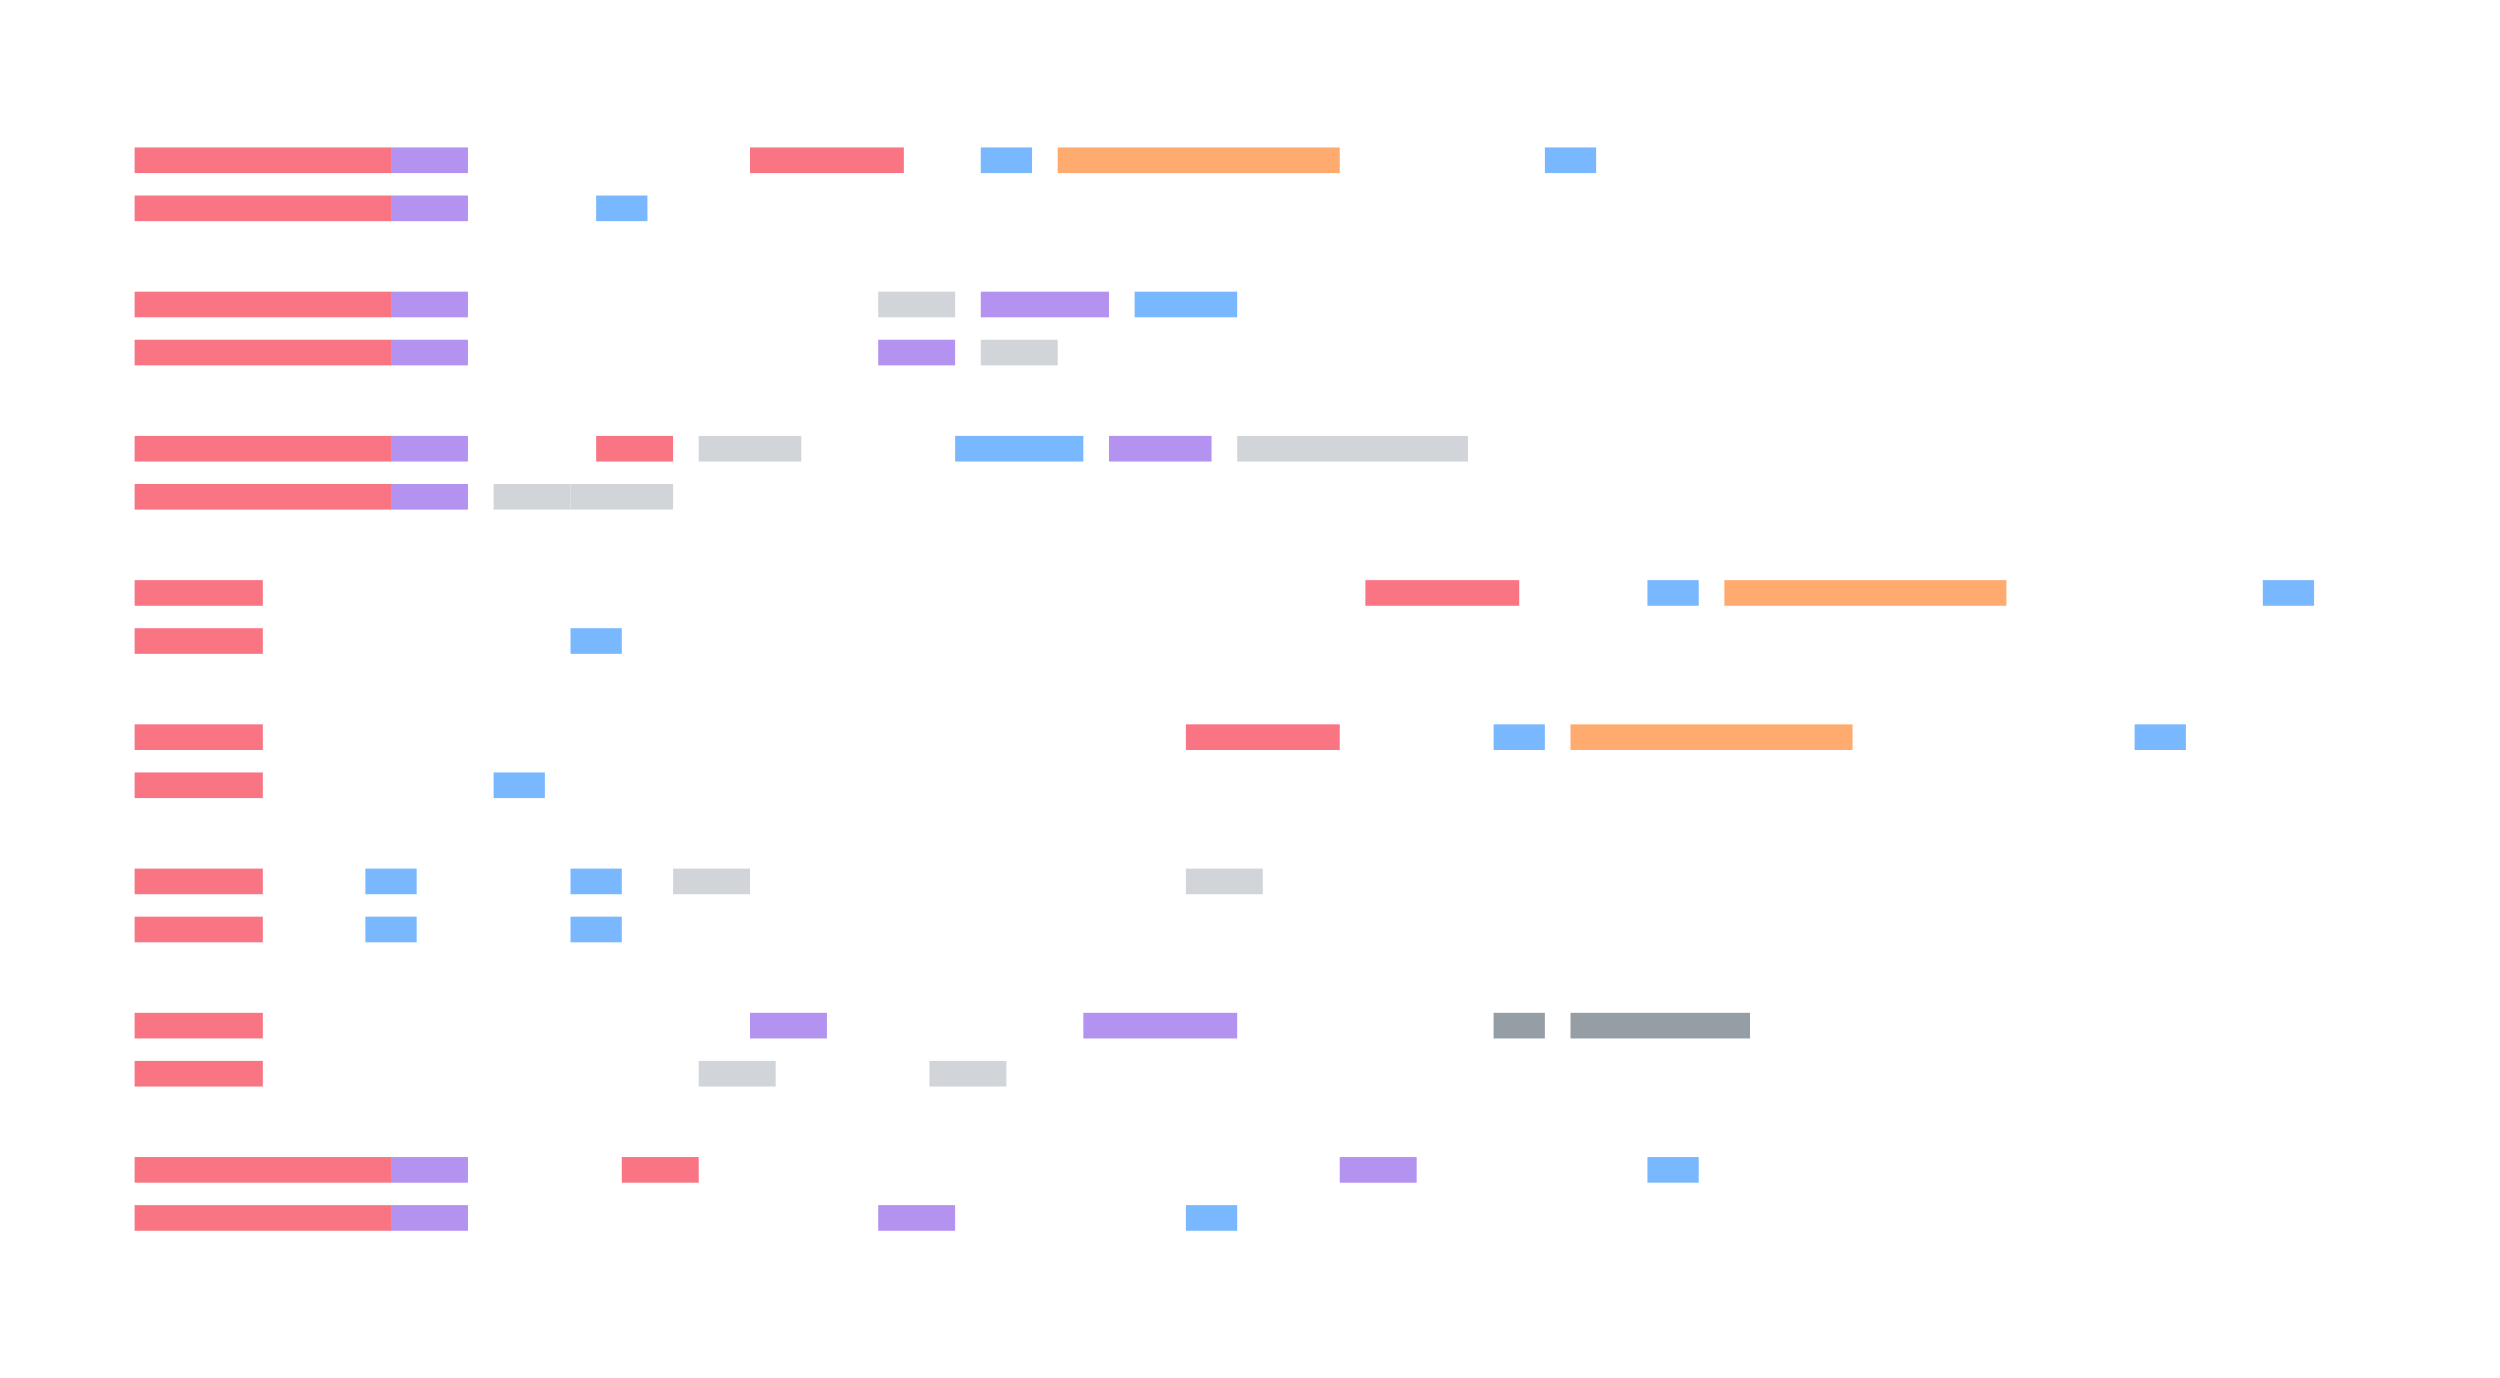 <svg class="faux code" xmlns="http://www.w3.org/2000/svg" xmlns:xlink="http://www.w3.org/1999/xlink" width="780" height="430" viewBox="0 0 780 430">
  <rect x="0" y="0" width="780" height="430" fill="none" />
  <g class="code block" stroke-linecap="square" stroke-width="8">
    <g class="code line">
      <line x1="46" y1="50" x2="118" y2="50" stroke="#f97583" />
      <line x1="126" y1="50" x2="142" y2="50" stroke="#b392f0" />
      <line x1="150" y1="50" x2="150" y2="50" stroke="#d1d5da" />
      <line x1="158" y1="50" x2="158" y2="50" stroke="#d1d5da" />
      <line x1="166" y1="50" x2="166" y2="50" stroke="#d1d5da" />
      <line x1="182" y1="50" x2="182" y2="50" stroke="#d1d5da" />
      <line x1="198" y1="50" x2="198" y2="50" stroke="#d1d5da" />
      <line x1="214" y1="50" x2="214" y2="50" stroke="#79b8ff" />
      <line x1="230" y1="50" x2="230" y2="50" stroke="#d1d5da" />
      <line x1="238" y1="50" x2="278" y2="50" stroke="#f97583" />
      <line x1="294" y1="50" x2="294" y2="50" stroke="#d1d5da" />
      <line x1="310" y1="50" x2="318" y2="50" stroke="#79b8ff" />
      <line x1="334" y1="50" x2="414" y2="50" stroke="#ffab70" />
      <line x1="422" y1="50" x2="422" y2="50" stroke="#d1d5da" />
      <line x1="438" y1="50" x2="438" y2="50" stroke="#d1d5da" />
      <line x1="454" y1="50" x2="454" y2="50" stroke="#d1d5da" />
      <line x1="470" y1="50" x2="470" y2="50" stroke="#d1d5da" />
      <line x1="486" y1="50" x2="494" y2="50" stroke="#79b8ff" />
      <line x1="502" y1="50" x2="502" y2="50" stroke="#d1d5da" />
      <line x1="518" y1="50" x2="518" y2="50" stroke="#d1d5da" />
      <line x1="526" y1="50" x2="526" y2="50" stroke="#d1d5da" />
      <line x1="542" y1="50" x2="542" y2="50" stroke="#d1d5da" />
    </g>
    <g class="code line">
      <line x1="46" y1="65" x2="118" y2="65" stroke="#f97583" />
      <line x1="126" y1="65" x2="142" y2="65" stroke="#b392f0" />
      <line x1="150" y1="65" x2="150" y2="65" stroke="#d1d5da" />
      <line x1="158" y1="65" x2="158" y2="65" stroke="#d1d5da" />
      <line x1="174" y1="65" x2="174" y2="65" stroke="#79b8ff" />
      <line x1="190" y1="65" x2="198" y2="65" stroke="#79b8ff" />
      <line x1="206" y1="65" x2="206" y2="65" stroke="#d1d5da" />
      <line x1="222" y1="65" x2="222" y2="65" stroke="#d1d5da" />
      <line x1="238" y1="65" x2="238" y2="65" stroke="#d1d5da" />
      <line x1="246" y1="65" x2="246" y2="65" stroke="#d1d5da" />
      <line x1="262" y1="65" x2="262" y2="65" stroke="#d1d5da" />
    </g>
    <g class="code line">
      <line x1="46" y1="95" x2="118" y2="95" stroke="#f97583" />
      <line x1="126" y1="95" x2="142" y2="95" stroke="#b392f0" />
      <line x1="150" y1="95" x2="150" y2="95" stroke="#d1d5da" />
      <line x1="158" y1="95" x2="158" y2="95" stroke="#d1d5da" />
      <line x1="166" y1="95" x2="166" y2="95" stroke="#d1d5da" />
      <line x1="174" y1="95" x2="174" y2="95" stroke="#d1d5da" />
      <line x1="182" y1="95" x2="182" y2="95" stroke="#d1d5da" />
      <line x1="190" y1="95" x2="190" y2="95" stroke="#d1d5da" />
      <line x1="198" y1="95" x2="198" y2="95" stroke="#d1d5da" />
      <line x1="214" y1="95" x2="214" y2="95" stroke="#d1d5da" />
      <line x1="230" y1="95" x2="230" y2="95" stroke="#d1d5da" />
      <line x1="238" y1="95" x2="238" y2="95" stroke="#d1d5da" />
      <line x1="254" y1="95" x2="254" y2="95" stroke="#d1d5da" />
      <line x1="262" y1="95" x2="262" y2="95" stroke="#d1d5da" />
      <line x1="278" y1="95" x2="294" y2="95" stroke="#d1d5da" />
      <line x1="302" y1="95" x2="302" y2="95" stroke="#d1d5da" />
      <line x1="310" y1="95" x2="342" y2="95" stroke="#b392f0" />
      <line x1="350" y1="95" x2="350" y2="95" stroke="#d1d5da" />
      <line x1="358" y1="95" x2="382" y2="95" stroke="#79b8ff" />
      <line x1="390" y1="95" x2="390" y2="95" stroke="#d1d5da" />
      <line x1="398" y1="95" x2="398" y2="95" stroke="#d1d5da" />
      <line x1="406" y1="95" x2="406" y2="95" stroke="#79b8ff" />
      <line x1="414" y1="95" x2="414" y2="95" stroke="#d1d5da" />
      <line x1="422" y1="95" x2="422" y2="95" stroke="#79b8ff" />
      <line x1="430" y1="95" x2="430" y2="95" stroke="#d1d5da" />
      <line x1="438" y1="95" x2="438" y2="95" stroke="#79b8ff" />
      <line x1="446" y1="95" x2="446" y2="95" stroke="#d1d5da" />
      <line x1="454" y1="95" x2="454" y2="95" stroke="#d1d5da" />
      <line x1="462" y1="95" x2="462" y2="95" stroke="#d1d5da" />
    </g>
    <g class="code line">
      <line x1="46" y1="110" x2="118" y2="110" stroke="#f97583" />
      <line x1="126" y1="110" x2="142" y2="110" stroke="#b392f0" />
      <line x1="150" y1="110" x2="150" y2="110" stroke="#d1d5da" />
      <line x1="158" y1="110" x2="158" y2="110" stroke="#d1d5da" />
      <line x1="166" y1="110" x2="166" y2="110" stroke="#d1d5da" />
      <line x1="174" y1="110" x2="174" y2="110" stroke="#d1d5da" />
      <line x1="182" y1="110" x2="182" y2="110" stroke="#d1d5da" />
      <line x1="190" y1="110" x2="190" y2="110" stroke="#d1d5da" />
      <line x1="198" y1="110" x2="198" y2="110" stroke="#d1d5da" />
      <line x1="214" y1="110" x2="214" y2="110" stroke="#d1d5da" />
      <line x1="230" y1="110" x2="230" y2="110" stroke="#d1d5da" />
      <line x1="238" y1="110" x2="238" y2="110" stroke="#d1d5da" />
      <line x1="254" y1="110" x2="254" y2="110" stroke="#d1d5da" />
      <line x1="262" y1="110" x2="262" y2="110" stroke="#d1d5da" />
      <line x1="278" y1="110" x2="294" y2="110" stroke="#b392f0" />
      <line x1="302" y1="110" x2="302" y2="110" stroke="#d1d5da" />
      <line x1="310" y1="110" x2="326" y2="110" stroke="#d1d5da" />
      <line x1="334" y1="110" x2="334" y2="110" stroke="#d1d5da" />
      <line x1="342" y1="110" x2="342" y2="110" stroke="#79b8ff" />
      <line x1="350" y1="110" x2="350" y2="110" stroke="#d1d5da" />
      <line x1="358" y1="110" x2="358" y2="110" stroke="#79b8ff" />
      <line x1="366" y1="110" x2="366" y2="110" stroke="#d1d5da" />
      <line x1="374" y1="110" x2="374" y2="110" stroke="#79b8ff" />
      <line x1="382" y1="110" x2="382" y2="110" stroke="#d1d5da" />
      <line x1="390" y1="110" x2="390" y2="110" stroke="#d1d5da" />
      <line x1="398" y1="110" x2="398" y2="110" stroke="#d1d5da" />
    </g>
    <g class="code line">
      <line x1="46" y1="140" x2="118" y2="140" stroke="#f97583" />
      <line x1="126" y1="140" x2="142" y2="140" stroke="#b392f0" />
      <line x1="150" y1="140" x2="150" y2="140" stroke="#d1d5da" />
      <line x1="158" y1="140" x2="158" y2="140" stroke="#d1d5da" />
      <line x1="174" y1="140" x2="174" y2="140" stroke="#d1d5da" />
      <line x1="190" y1="140" x2="206" y2="140" stroke="#f97583" />
      <line x1="222" y1="140" x2="246" y2="140" stroke="#d1d5da" />
      <line x1="262" y1="140" x2="262" y2="140" stroke="#79b8ff" />
      <line x1="278" y1="140" x2="278" y2="140" stroke="#d1d5da" />
      <line x1="286" y1="140" x2="286" y2="140" stroke="#d1d5da" />
      <line x1="294" y1="140" x2="294" y2="140" stroke="#d1d5da" />
      <line x1="302" y1="140" x2="334" y2="140" stroke="#79b8ff" />
      <line x1="342" y1="140" x2="342" y2="140" stroke="#d1d5da" />
      <line x1="350" y1="140" x2="374" y2="140" stroke="#b392f0" />
      <line x1="382" y1="140" x2="382" y2="140" stroke="#d1d5da" />
      <line x1="390" y1="140" x2="454" y2="140" stroke="#d1d5da" />
      <line x1="462" y1="140" x2="462" y2="140" stroke="#d1d5da" />
      <line x1="470" y1="140" x2="470" y2="140" stroke="#d1d5da" />
      <line x1="486" y1="140" x2="486" y2="140" stroke="#d1d5da" />
      <line x1="494" y1="140" x2="494" y2="140" stroke="#d1d5da" />
      <line x1="510" y1="140" x2="510" y2="140" stroke="#d1d5da" />
    </g>
    <g class="code line">
      <line x1="46" y1="155" x2="118" y2="155" stroke="#f97583" />
      <line x1="126" y1="155" x2="142" y2="155" stroke="#b392f0" />
      <line x1="150" y1="155" x2="150" y2="155" stroke="#d1d5da" />
      <line x1="158" y1="155" x2="174" y2="155" stroke="#d1d5da" />
      <line x1="182" y1="155" x2="206" y2="155" stroke="#d1d5da" />
      <line x1="214" y1="155" x2="214" y2="155" stroke="#d1d5da" />
      <line x1="230" y1="155" x2="230" y2="155" stroke="#d1d5da" />
      <line x1="246" y1="155" x2="246" y2="155" stroke="#d1d5da" />
      <line x1="254" y1="155" x2="254" y2="155" stroke="#d1d5da" />
      <line x1="270" y1="155" x2="270" y2="155" stroke="#d1d5da" />
    </g>
    <g class="code line">
      <line x1="46" y1="185" x2="78" y2="185" stroke="#f97583" />
      <line x1="86" y1="185" x2="86" y2="185" stroke="#d1d5da" />
      <line x1="102" y1="185" x2="102" y2="185" stroke="#79b8ff" />
      <line x1="118" y1="185" x2="118" y2="185" stroke="#d1d5da" />
      <line x1="134" y1="185" x2="134" y2="185" stroke="#79b8ff" />
      <line x1="142" y1="185" x2="142" y2="185" stroke="#d1d5da" />
      <line x1="158" y1="185" x2="158" y2="185" stroke="#79b8ff" />
      <line x1="166" y1="185" x2="166" y2="185" stroke="#d1d5da" />
      <line x1="182" y1="185" x2="182" y2="185" stroke="#79b8ff" />
      <line x1="190" y1="185" x2="190" y2="185" stroke="#d1d5da" />
      <line x1="206" y1="185" x2="206" y2="185" stroke="#79b8ff" />
      <line x1="222" y1="185" x2="222" y2="185" stroke="#d1d5da" />
      <line x1="230" y1="185" x2="230" y2="185" stroke="#d1d5da" />
      <line x1="246" y1="185" x2="246" y2="185" stroke="#d1d5da" />
      <line x1="262" y1="185" x2="262" y2="185" stroke="#79b8ff" />
      <line x1="278" y1="185" x2="278" y2="185" stroke="#d1d5da" />
      <line x1="286" y1="185" x2="286" y2="185" stroke="#d1d5da" />
      <line x1="294" y1="185" x2="294" y2="185" stroke="#79b8ff" />
      <line x1="302" y1="185" x2="302" y2="185" stroke="#d1d5da" />
      <line x1="318" y1="185" x2="318" y2="185" stroke="#d1d5da" />
      <line x1="334" y1="185" x2="334" y2="185" stroke="#79b8ff" />
      <line x1="350" y1="185" x2="350" y2="185" stroke="#d1d5da" />
      <line x1="358" y1="185" x2="358" y2="185" stroke="#d1d5da" />
      <line x1="366" y1="185" x2="366" y2="185" stroke="#79b8ff" />
      <line x1="374" y1="185" x2="374" y2="185" stroke="#d1d5da" />
      <line x1="390" y1="185" x2="390" y2="185" stroke="#d1d5da" />
      <line x1="406" y1="185" x2="406" y2="185" stroke="#79b8ff" />
      <line x1="422" y1="185" x2="422" y2="185" stroke="#d1d5da" />
      <line x1="430" y1="185" x2="470" y2="185" stroke="#f97583" />
      <line x1="486" y1="185" x2="486" y2="185" stroke="#d1d5da" />
      <line x1="494" y1="185" x2="494" y2="185" stroke="#d1d5da" />
      <line x1="502" y1="185" x2="502" y2="185" stroke="#79b8ff" />
      <line x1="518" y1="185" x2="526" y2="185" stroke="#79b8ff" />
      <line x1="542" y1="185" x2="622" y2="185" stroke="#ffab70" />
      <line x1="630" y1="185" x2="630" y2="185" stroke="#d1d5da" />
      <line x1="646" y1="185" x2="646" y2="185" stroke="#d1d5da" />
      <line x1="662" y1="185" x2="662" y2="185" stroke="#d1d5da" />
      <line x1="670" y1="185" x2="670" y2="185" stroke="#d1d5da" />
      <line x1="678" y1="185" x2="678" y2="185" stroke="#79b8ff" />
      <line x1="694" y1="185" x2="694" y2="185" stroke="#d1d5da" />
      <line x1="710" y1="185" x2="718" y2="185" stroke="#79b8ff" />
      <line x1="726" y1="185" x2="726" y2="185" stroke="#d1d5da" />
    </g>
    <g class="code line">
      <line x1="46" y1="200" x2="78" y2="200" stroke="#f97583" />
      <line x1="86" y1="200" x2="86" y2="200" stroke="#d1d5da" />
      <line x1="102" y1="200" x2="102" y2="200" stroke="#d1d5da" />
      <line x1="110" y1="200" x2="110" y2="200" stroke="#d1d5da" />
      <line x1="126" y1="200" x2="126" y2="200" stroke="#d1d5da" />
      <line x1="134" y1="200" x2="134" y2="200" stroke="#d1d5da" />
      <line x1="150" y1="200" x2="150" y2="200" stroke="#d1d5da" />
      <line x1="166" y1="200" x2="166" y2="200" stroke="#79b8ff" />
      <line x1="182" y1="200" x2="190" y2="200" stroke="#79b8ff" />
      <line x1="206" y1="200" x2="206" y2="200" stroke="#d1d5da" />
      <line x1="222" y1="200" x2="222" y2="200" stroke="#79b8ff" />
      <line x1="238" y1="200" x2="238" y2="200" stroke="#d1d5da" />
      <line x1="254" y1="200" x2="254" y2="200" stroke="#79b8ff" />
      <line x1="262" y1="200" x2="262" y2="200" stroke="#d1d5da" />
      <line x1="278" y1="200" x2="278" y2="200" stroke="#79b8ff" />
      <line x1="286" y1="200" x2="286" y2="200" stroke="#d1d5da" />
      <line x1="302" y1="200" x2="302" y2="200" stroke="#79b8ff" />
      <line x1="310" y1="200" x2="310" y2="200" stroke="#d1d5da" />
      <line x1="326" y1="200" x2="326" y2="200" stroke="#79b8ff" />
      <line x1="342" y1="200" x2="342" y2="200" stroke="#d1d5da" />
      <line x1="350" y1="200" x2="350" y2="200" stroke="#d1d5da" />
    </g>
    <g class="code line">
      <line x1="46" y1="230" x2="78" y2="230" stroke="#f97583" />
      <line x1="86" y1="230" x2="86" y2="230" stroke="#d1d5da" />
      <line x1="102" y1="230" x2="102" y2="230" stroke="#79b8ff" />
      <line x1="118" y1="230" x2="118" y2="230" stroke="#d1d5da" />
      <line x1="126" y1="230" x2="126" y2="230" stroke="#79b8ff" />
      <line x1="134" y1="230" x2="134" y2="230" stroke="#d1d5da" />
      <line x1="142" y1="230" x2="142" y2="230" stroke="#79b8ff" />
      <line x1="150" y1="230" x2="150" y2="230" stroke="#d1d5da" />
      <line x1="158" y1="230" x2="158" y2="230" stroke="#d1d5da" />
      <line x1="174" y1="230" x2="174" y2="230" stroke="#d1d5da" />
      <line x1="190" y1="230" x2="190" y2="230" stroke="#79b8ff" />
      <line x1="206" y1="230" x2="206" y2="230" stroke="#d1d5da" />
      <line x1="214" y1="230" x2="214" y2="230" stroke="#d1d5da" />
      <line x1="222" y1="230" x2="222" y2="230" stroke="#79b8ff" />
      <line x1="230" y1="230" x2="230" y2="230" stroke="#d1d5da" />
      <line x1="238" y1="230" x2="238" y2="230" stroke="#d1d5da" />
      <line x1="254" y1="230" x2="254" y2="230" stroke="#d1d5da" />
      <line x1="270" y1="230" x2="270" y2="230" stroke="#79b8ff" />
      <line x1="286" y1="230" x2="286" y2="230" stroke="#d1d5da" />
      <line x1="294" y1="230" x2="294" y2="230" stroke="#d1d5da" />
      <line x1="302" y1="230" x2="302" y2="230" stroke="#79b8ff" />
      <line x1="310" y1="230" x2="310" y2="230" stroke="#d1d5da" />
      <line x1="318" y1="230" x2="318" y2="230" stroke="#d1d5da" />
      <line x1="334" y1="230" x2="334" y2="230" stroke="#d1d5da" />
      <line x1="350" y1="230" x2="350" y2="230" stroke="#79b8ff" />
      <line x1="366" y1="230" x2="366" y2="230" stroke="#d1d5da" />
      <line x1="374" y1="230" x2="414" y2="230" stroke="#f97583" />
      <line x1="430" y1="230" x2="430" y2="230" stroke="#d1d5da" />
      <line x1="438" y1="230" x2="438" y2="230" stroke="#d1d5da" />
      <line x1="446" y1="230" x2="446" y2="230" stroke="#79b8ff" />
      <line x1="454" y1="230" x2="454" y2="230" stroke="#d1d5da" />
      <line x1="470" y1="230" x2="478" y2="230" stroke="#79b8ff" />
      <line x1="494" y1="230" x2="574" y2="230" stroke="#ffab70" />
      <line x1="582" y1="230" x2="582" y2="230" stroke="#d1d5da" />
      <line x1="598" y1="230" x2="598" y2="230" stroke="#d1d5da" />
      <line x1="614" y1="230" x2="614" y2="230" stroke="#d1d5da" />
      <line x1="622" y1="230" x2="622" y2="230" stroke="#d1d5da" />
      <line x1="630" y1="230" x2="630" y2="230" stroke="#79b8ff" />
      <line x1="638" y1="230" x2="638" y2="230" stroke="#d1d5da" />
      <line x1="654" y1="230" x2="654" y2="230" stroke="#d1d5da" />
      <line x1="670" y1="230" x2="678" y2="230" stroke="#79b8ff" />
      <line x1="686" y1="230" x2="686" y2="230" stroke="#d1d5da" />
    </g>
    <g class="code line">
      <line x1="46" y1="245" x2="78" y2="245" stroke="#f97583" />
      <line x1="86" y1="245" x2="86" y2="245" stroke="#d1d5da" />
      <line x1="94" y1="245" x2="94" y2="245" stroke="#d1d5da" />
      <line x1="102" y1="245" x2="102" y2="245" stroke="#d1d5da" />
      <line x1="110" y1="245" x2="110" y2="245" stroke="#d1d5da" />
      <line x1="118" y1="245" x2="118" y2="245" stroke="#d1d5da" />
      <line x1="126" y1="245" x2="126" y2="245" stroke="#d1d5da" />
      <line x1="142" y1="245" x2="142" y2="245" stroke="#79b8ff" />
      <line x1="158" y1="245" x2="166" y2="245" stroke="#79b8ff" />
      <line x1="174" y1="245" x2="174" y2="245" stroke="#d1d5da" />
      <line x1="190" y1="245" x2="190" y2="245" stroke="#79b8ff" />
      <line x1="206" y1="245" x2="206" y2="245" stroke="#d1d5da" />
      <line x1="214" y1="245" x2="214" y2="245" stroke="#79b8ff" />
      <line x1="222" y1="245" x2="222" y2="245" stroke="#d1d5da" />
      <line x1="230" y1="245" x2="230" y2="245" stroke="#79b8ff" />
      <line x1="238" y1="245" x2="238" y2="245" stroke="#d1d5da" />
      <line x1="246" y1="245" x2="246" y2="245" stroke="#d1d5da" />
    </g>
    <g class="code line">
      <line x1="46" y1="275" x2="78" y2="275" stroke="#f97583" />
      <line x1="86" y1="275" x2="86" y2="275" stroke="#d1d5da" />
      <line x1="102" y1="275" x2="102" y2="275" stroke="#79b8ff" />
      <line x1="118" y1="275" x2="126" y2="275" stroke="#79b8ff" />
      <line x1="134" y1="275" x2="134" y2="275" stroke="#d1d5da" />
      <line x1="150" y1="275" x2="150" y2="275" stroke="#d1d5da" />
      <line x1="166" y1="275" x2="166" y2="275" stroke="#79b8ff" />
      <line x1="182" y1="275" x2="190" y2="275" stroke="#79b8ff" />
      <line x1="198" y1="275" x2="198" y2="275" stroke="#d1d5da" />
      <line x1="214" y1="275" x2="230" y2="275" stroke="#d1d5da" />
      <line x1="246" y1="275" x2="246" y2="275" stroke="#79b8ff" />
      <line x1="262" y1="275" x2="262" y2="275" stroke="#d1d5da" />
      <line x1="270" y1="275" x2="270" y2="275" stroke="#d1d5da" />
      <line x1="286" y1="275" x2="286" y2="275" stroke="#d1d5da" />
      <line x1="302" y1="275" x2="302" y2="275" stroke="#79b8ff" />
      <line x1="318" y1="275" x2="318" y2="275" stroke="#d1d5da" />
      <line x1="326" y1="275" x2="326" y2="275" stroke="#d1d5da" />
      <line x1="342" y1="275" x2="342" y2="275" stroke="#d1d5da" />
      <line x1="358" y1="275" x2="358" y2="275" stroke="#79b8ff" />
      <line x1="374" y1="275" x2="390" y2="275" stroke="#d1d5da" />
      <line x1="398" y1="275" x2="398" y2="275" stroke="#d1d5da" />
    </g>
    <g class="code line">
      <line x1="46" y1="290" x2="78" y2="290" stroke="#f97583" />
      <line x1="86" y1="290" x2="86" y2="290" stroke="#d1d5da" />
      <line x1="102" y1="290" x2="102" y2="290" stroke="#79b8ff" />
      <line x1="118" y1="290" x2="126" y2="290" stroke="#79b8ff" />
      <line x1="134" y1="290" x2="134" y2="290" stroke="#d1d5da" />
      <line x1="150" y1="290" x2="150" y2="290" stroke="#d1d5da" />
      <line x1="166" y1="290" x2="166" y2="290" stroke="#79b8ff" />
      <line x1="182" y1="290" x2="190" y2="290" stroke="#79b8ff" />
      <line x1="198" y1="290" x2="198" y2="290" stroke="#d1d5da" />
      <line x1="214" y1="290" x2="214" y2="290" stroke="#d1d5da" />
      <line x1="222" y1="290" x2="222" y2="290" stroke="#d1d5da" />
      <line x1="230" y1="290" x2="230" y2="290" stroke="#d1d5da" />
      <line x1="238" y1="290" x2="238" y2="290" stroke="#d1d5da" />
      <line x1="246" y1="290" x2="246" y2="290" stroke="#d1d5da" />
      <line x1="262" y1="290" x2="262" y2="290" stroke="#79b8ff" />
      <line x1="278" y1="290" x2="278" y2="290" stroke="#d1d5da" />
      <line x1="286" y1="290" x2="286" y2="290" stroke="#d1d5da" />
      <line x1="294" y1="290" x2="294" y2="290" stroke="#d1d5da" />
      <line x1="302" y1="290" x2="302" y2="290" stroke="#d1d5da" />
      <line x1="310" y1="290" x2="310" y2="290" stroke="#d1d5da" />
      <line x1="318" y1="290" x2="318" y2="290" stroke="#d1d5da" />
    </g>
    <g class="code line">
      <line x1="46" y1="320" x2="78" y2="320" stroke="#f97583" />
      <line x1="86" y1="320" x2="86" y2="320" stroke="#d1d5da" />
      <line x1="102" y1="320" x2="102" y2="320" stroke="#79b8ff" />
      <line x1="118" y1="320" x2="118" y2="320" stroke="#d1d5da" />
      <line x1="126" y1="320" x2="126" y2="320" stroke="#79b8ff" />
      <line x1="134" y1="320" x2="134" y2="320" stroke="#d1d5da" />
      <line x1="142" y1="320" x2="142" y2="320" stroke="#79b8ff" />
      <line x1="150" y1="320" x2="150" y2="320" stroke="#d1d5da" />
      <line x1="158" y1="320" x2="158" y2="320" stroke="#79b8ff" />
      <line x1="166" y1="320" x2="166" y2="320" stroke="#d1d5da" />
      <line x1="174" y1="320" x2="174" y2="320" stroke="#d1d5da" />
      <line x1="190" y1="320" x2="190" y2="320" stroke="#d1d5da" />
      <line x1="206" y1="320" x2="206" y2="320" stroke="#79b8ff" />
      <line x1="222" y1="320" x2="222" y2="320" stroke="#d1d5da" />
      <line x1="230" y1="320" x2="230" y2="320" stroke="#d1d5da" />
      <line x1="238" y1="320" x2="254" y2="320" stroke="#b392f0" />
      <line x1="262" y1="320" x2="262" y2="320" stroke="#d1d5da" />
      <line x1="270" y1="320" x2="270" y2="320" stroke="#d1d5da" />
      <line x1="278" y1="320" x2="278" y2="320" stroke="#d1d5da" />
      <line x1="294" y1="320" x2="294" y2="320" stroke="#d1d5da" />
      <line x1="310" y1="320" x2="310" y2="320" stroke="#79b8ff" />
      <line x1="326" y1="320" x2="326" y2="320" stroke="#d1d5da" />
      <line x1="334" y1="320" x2="334" y2="320" stroke="#d1d5da" />
      <line x1="342" y1="320" x2="382" y2="320" stroke="#b392f0" />
      <line x1="390" y1="320" x2="390" y2="320" stroke="#d1d5da" />
      <line x1="398" y1="320" x2="398" y2="320" stroke="#d1d5da" />
      <line x1="406" y1="320" x2="406" y2="320" stroke="#79b8ff" />
      <line x1="414" y1="320" x2="414" y2="320" stroke="#d1d5da" />
      <line x1="422" y1="320" x2="422" y2="320" stroke="#d1d5da" />
      <line x1="430" y1="320" x2="430" y2="320" stroke="#d1d5da" />
      <line x1="446" y1="320" x2="446" y2="320" stroke="#d1d5da" />
      <line x1="454" y1="320" x2="454" y2="320" stroke="#d1d5da" />
      <line x1="470" y1="320" x2="478" y2="320" stroke="#959da5" />
      <line x1="494" y1="320" x2="542" y2="320" stroke="#959da5" />
    </g>
    <g class="code line">
      <line x1="46" y1="335" x2="78" y2="335" stroke="#f97583" />
      <line x1="86" y1="335" x2="86" y2="335" stroke="#d1d5da" />
      <line x1="102" y1="335" x2="102" y2="335" stroke="#79b8ff" />
      <line x1="118" y1="335" x2="118" y2="335" stroke="#d1d5da" />
      <line x1="126" y1="335" x2="126" y2="335" stroke="#79b8ff" />
      <line x1="134" y1="335" x2="134" y2="335" stroke="#d1d5da" />
      <line x1="142" y1="335" x2="142" y2="335" stroke="#79b8ff" />
      <line x1="150" y1="335" x2="150" y2="335" stroke="#d1d5da" />
      <line x1="158" y1="335" x2="158" y2="335" stroke="#79b8ff" />
      <line x1="166" y1="335" x2="166" y2="335" stroke="#d1d5da" />
      <line x1="174" y1="335" x2="174" y2="335" stroke="#d1d5da" />
      <line x1="190" y1="335" x2="190" y2="335" stroke="#d1d5da" />
      <line x1="198" y1="335" x2="198" y2="335" stroke="#d1d5da" />
      <line x1="206" y1="335" x2="206" y2="335" stroke="#d1d5da" />
      <line x1="222" y1="335" x2="238" y2="335" stroke="#d1d5da" />
      <line x1="246" y1="335" x2="246" y2="335" stroke="#d1d5da" />
      <line x1="254" y1="335" x2="254" y2="335" stroke="#d1d5da" />
      <line x1="270" y1="335" x2="270" y2="335" stroke="#79b8ff" />
      <line x1="286" y1="335" x2="286" y2="335" stroke="#d1d5da" />
      <line x1="294" y1="335" x2="310" y2="335" stroke="#d1d5da" />
      <line x1="318" y1="335" x2="318" y2="335" stroke="#d1d5da" />
      <line x1="326" y1="335" x2="326" y2="335" stroke="#d1d5da" />
      <line x1="334" y1="335" x2="334" y2="335" stroke="#79b8ff" />
      <line x1="342" y1="335" x2="342" y2="335" stroke="#d1d5da" />
      <line x1="350" y1="335" x2="350" y2="335" stroke="#d1d5da" />
    </g>
    <g class="code line">
      <line x1="46" y1="365" x2="118" y2="365" stroke="#f97583" />
      <line x1="126" y1="365" x2="142" y2="365" stroke="#b392f0" />
      <line x1="150" y1="365" x2="150" y2="365" stroke="#d1d5da" />
      <line x1="158" y1="365" x2="158" y2="365" stroke="#d1d5da" />
      <line x1="166" y1="365" x2="166" y2="365" stroke="#d1d5da" />
      <line x1="182" y1="365" x2="182" y2="365" stroke="#d1d5da" />
      <line x1="198" y1="365" x2="214" y2="365" stroke="#f97583" />
      <line x1="230" y1="365" x2="230" y2="365" stroke="#d1d5da" />
      <line x1="246" y1="365" x2="246" y2="365" stroke="#79b8ff" />
      <line x1="262" y1="365" x2="262" y2="365" stroke="#d1d5da" />
      <line x1="270" y1="365" x2="270" y2="365" stroke="#d1d5da" />
      <line x1="278" y1="365" x2="278" y2="365" stroke="#79b8ff" />
      <line x1="286" y1="365" x2="286" y2="365" stroke="#d1d5da" />
      <line x1="302" y1="365" x2="302" y2="365" stroke="#d1d5da" />
      <line x1="318" y1="365" x2="318" y2="365" stroke="#79b8ff" />
      <line x1="334" y1="365" x2="334" y2="365" stroke="#d1d5da" />
      <line x1="342" y1="365" x2="342" y2="365" stroke="#d1d5da" />
      <line x1="350" y1="365" x2="350" y2="365" stroke="#79b8ff" />
      <line x1="358" y1="365" x2="358" y2="365" stroke="#d1d5da" />
      <line x1="374" y1="365" x2="374" y2="365" stroke="#d1d5da" />
      <line x1="382" y1="365" x2="382" y2="365" stroke="#d1d5da" />
      <line x1="398" y1="365" x2="398" y2="365" stroke="#d1d5da" />
      <line x1="406" y1="365" x2="406" y2="365" stroke="#d1d5da" />
      <line x1="422" y1="365" x2="438" y2="365" stroke="#b392f0" />
      <line x1="446" y1="365" x2="446" y2="365" stroke="#d1d5da" />
      <line x1="462" y1="365" x2="462" y2="365" stroke="#d1d5da" />
      <line x1="470" y1="365" x2="470" y2="365" stroke="#79b8ff" />
      <line x1="478" y1="365" x2="478" y2="365" stroke="#d1d5da" />
      <line x1="486" y1="365" x2="486" y2="365" stroke="#79b8ff" />
      <line x1="494" y1="365" x2="494" y2="365" stroke="#d1d5da" />
      <line x1="502" y1="365" x2="502" y2="365" stroke="#79b8ff" />
      <line x1="510" y1="365" x2="510" y2="365" stroke="#d1d5da" />
      <line x1="518" y1="365" x2="526" y2="365" stroke="#79b8ff" />
      <line x1="534" y1="365" x2="534" y2="365" stroke="#d1d5da" />
      <line x1="550" y1="365" x2="550" y2="365" stroke="#d1d5da" />
      <line x1="558" y1="365" x2="558" y2="365" stroke="#d1d5da" />
    </g>
    <g class="code line">
      <line x1="46" y1="380" x2="118" y2="380" stroke="#f97583" />
      <line x1="126" y1="380" x2="142" y2="380" stroke="#b392f0" />
      <line x1="150" y1="380" x2="150" y2="380" stroke="#d1d5da" />
      <line x1="158" y1="380" x2="158" y2="380" stroke="#d1d5da" />
      <line x1="166" y1="380" x2="166" y2="380" stroke="#d1d5da" />
      <line x1="174" y1="380" x2="174" y2="380" stroke="#d1d5da" />
      <line x1="182" y1="380" x2="182" y2="380" stroke="#d1d5da" />
      <line x1="190" y1="380" x2="190" y2="380" stroke="#d1d5da" />
      <line x1="198" y1="380" x2="198" y2="380" stroke="#d1d5da" />
      <line x1="214" y1="380" x2="214" y2="380" stroke="#d1d5da" />
      <line x1="230" y1="380" x2="230" y2="380" stroke="#d1d5da" />
      <line x1="238" y1="380" x2="238" y2="380" stroke="#d1d5da" />
      <line x1="254" y1="380" x2="254" y2="380" stroke="#d1d5da" />
      <line x1="262" y1="380" x2="262" y2="380" stroke="#d1d5da" />
      <line x1="278" y1="380" x2="294" y2="380" stroke="#b392f0" />
      <line x1="302" y1="380" x2="302" y2="380" stroke="#d1d5da" />
      <line x1="318" y1="380" x2="318" y2="380" stroke="#d1d5da" />
      <line x1="326" y1="380" x2="326" y2="380" stroke="#79b8ff" />
      <line x1="334" y1="380" x2="334" y2="380" stroke="#d1d5da" />
      <line x1="342" y1="380" x2="342" y2="380" stroke="#79b8ff" />
      <line x1="350" y1="380" x2="350" y2="380" stroke="#d1d5da" />
      <line x1="358" y1="380" x2="358" y2="380" stroke="#79b8ff" />
      <line x1="366" y1="380" x2="366" y2="380" stroke="#d1d5da" />
      <line x1="374" y1="380" x2="382" y2="380" stroke="#79b8ff" />
      <line x1="390" y1="380" x2="390" y2="380" stroke="#d1d5da" />
      <line x1="406" y1="380" x2="406" y2="380" stroke="#d1d5da" />
      <line x1="414" y1="380" x2="414" y2="380" stroke="#d1d5da" />
    </g>
  </g></svg>